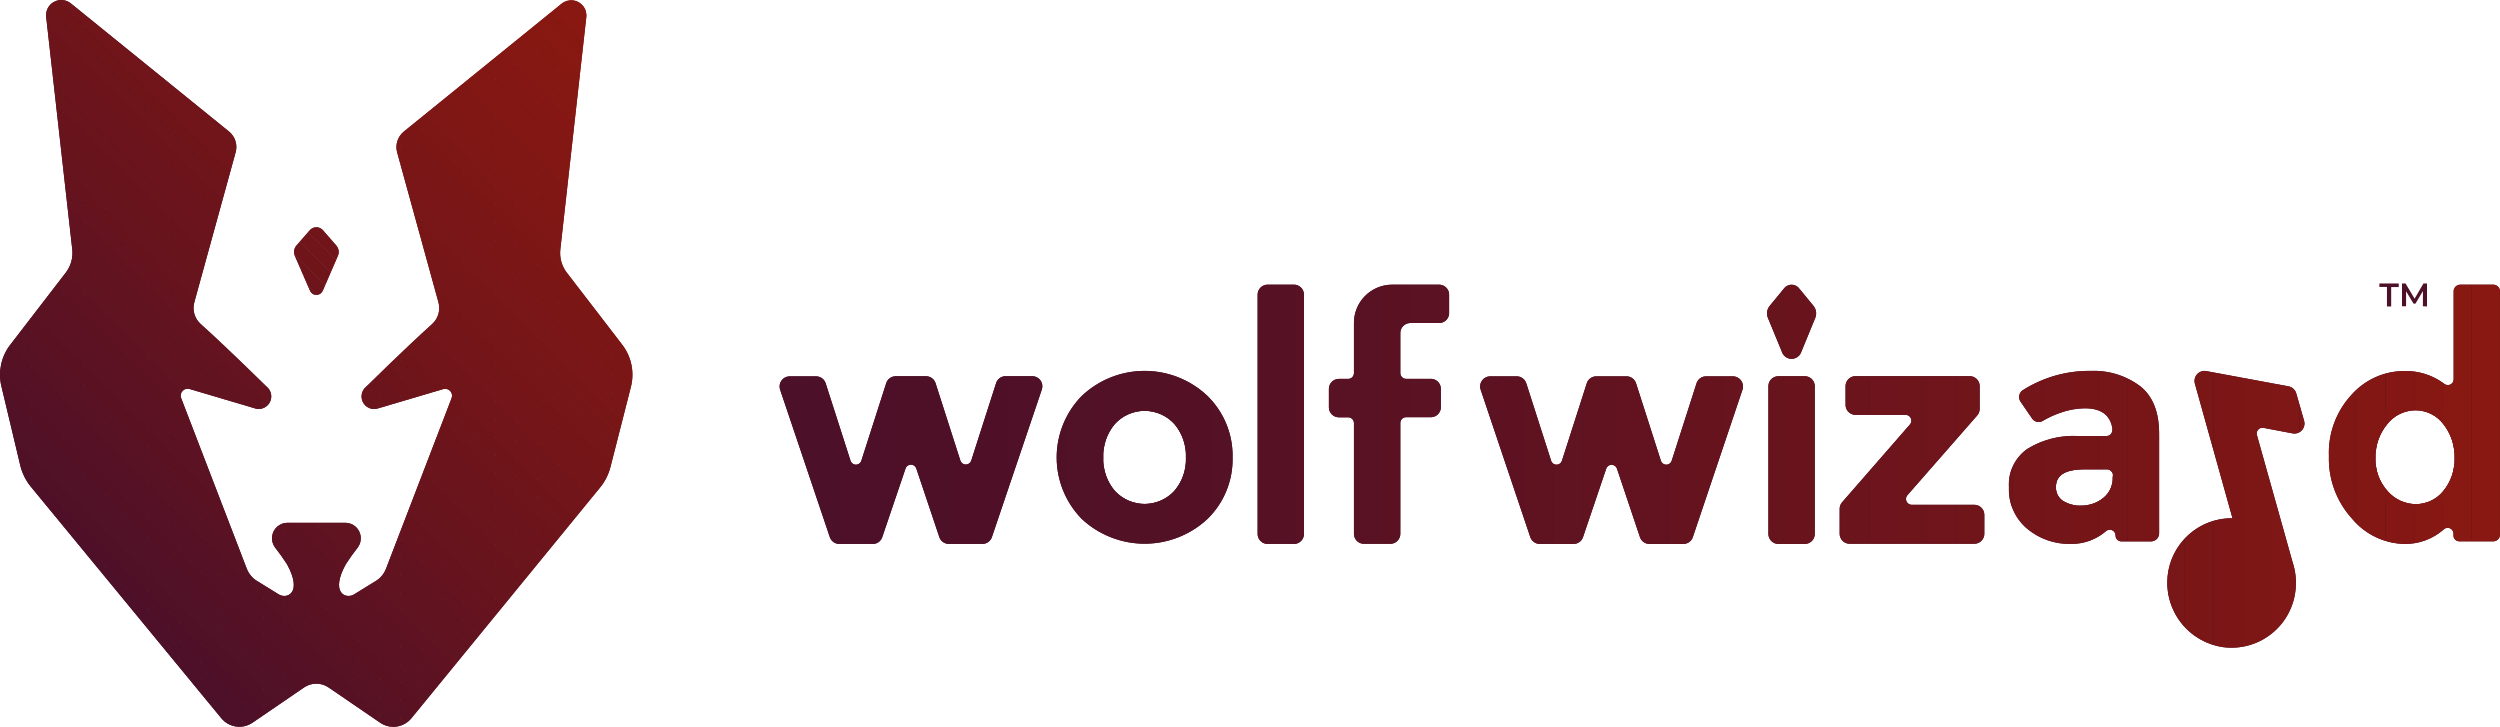 <svg xmlns="http://www.w3.org/2000/svg" xmlns:xlink="http://www.w3.org/1999/xlink" width="354.791" height="103.146" viewBox="0 0 354.791 103.146"><defs><clipPath id="a"><path d="M286.033,96.7a.981.981,0,0,0,1.8,0l2.152-4.956a1.382,1.382,0,0,0-.2-1.439l-1.888-2.165a1.241,1.241,0,0,0-1.928,0L284.083,90.3a1.4,1.4,0,0,0-.207,1.439Z" transform="translate(-283.763 -87.677)" fill="none"/></clipPath><clipPath id="b"><path d="M277.257,63.337,269.384,53.1a4.569,4.569,0,0,1-.915-3.3l3.684-32.934a2.157,2.157,0,0,0-3.5-1.936L246.26,33.08a2.83,2.83,0,0,0-.955,2.944l5.862,21.28a3.05,3.05,0,0,1-.88,3.081c-3.838,3.45-9.339,8.881-9.339,8.881a1.782,1.782,0,0,0,1.47,3.151l9.436-2.79a.977.977,0,0,1,1.18,1.294l-9.308,24.206a3.521,3.521,0,0,1-1.426,1.721l-3.156,1.945c-1.158.656-3.349-.255-1.127-4.3a29.429,29.429,0,0,1,1.73-2.421,2.2,2.2,0,0,0-1.813-3.472h-8.169a2.2,2.2,0,0,0-1.813,3.473,29.425,29.425,0,0,1,1.73,2.421c2.227,4.045.031,4.956-1.122,4.3l-3.164-1.95a3.521,3.521,0,0,1-1.426-1.725l-9.313-24.206a.981.981,0,0,1,1.184-1.3l9.436,2.795a1.782,1.782,0,0,0,1.474-3.151s-5.506-5.435-9.344-8.881a3.054,3.054,0,0,1-.88-3.081l5.862-21.275a2.821,2.821,0,0,0-.942-2.944L199.023,14.912a2.157,2.157,0,0,0-3.521,1.937L199.2,49.8a4.569,4.569,0,0,1-.915,3.3l-7.922,10.29a6.949,6.949,0,0,0-1.215,5.854l2.671,11.2a7.535,7.535,0,0,0,1.514,3.05l27.019,32.841a3.314,3.314,0,0,0,4.436.634l7.315-5a3.081,3.081,0,0,1,3.473,0l7.31,5a3.314,3.314,0,0,0,4.45-.634l26.777-32.744a7.526,7.526,0,0,0,1.474-2.922l2.9-11.364A6.976,6.976,0,0,0,277.257,63.337Z" transform="translate(-188.947 -14.41)" fill="none"/></clipPath><clipPath id="e"><path d="M207.7,306.423v-2.6a1.422,1.422,0,0,0-1.417-1.426H199.6a5.427,5.427,0,0,0-5.409,5.449h0v7.1a.823.823,0,0,1-.819.823h-1.32a1.422,1.422,0,0,0-1.417,1.426v2.6a1.422,1.422,0,0,0,1.417,1.426h1.32a.823.823,0,0,1,.819.823v15.7a1.426,1.426,0,0,0,1.417,1.43h3.75a1.426,1.426,0,0,0,1.417-1.43V322.029a.823.823,0,0,1,.819-.823h3.521a1.422,1.422,0,0,0,1.413-1.426v-2.592a1.422,1.422,0,0,0-1.413-1.426h-3.521a.823.823,0,0,1-.819-.823v-5.673a1.422,1.422,0,0,1,1.413-1.426h4.106A1.422,1.422,0,0,0,207.7,306.423Z" transform="translate(-190.63 -302.4)" fill="none"/></clipPath><clipPath id="f"><path d="M26.758,355.716H22a1.435,1.435,0,0,1-1.351-.977L13.6,333.829a1.439,1.439,0,0,1,1.351-1.9h3.754a1.43,1.43,0,0,1,1.36.995L23.589,343.9a.805.805,0,0,0,1.536,0l3.521-10.976a1.426,1.426,0,0,1,1.373-1.012H34.3a1.426,1.426,0,0,1,1.36.995l3.521,10.976a.81.81,0,0,0,1.54,0L44.244,332.9a1.426,1.426,0,0,1,1.36-.995h3.781a1.435,1.435,0,0,1,1.351,1.9l-7.073,20.91a1.435,1.435,0,0,1-1.32.995h-4.81a1.426,1.426,0,0,1-1.351-1l-3.257-9.7a.805.805,0,0,0-1.527,0L28.1,354.725A1.422,1.422,0,0,1,26.758,355.716Z" transform="translate(-13.527 -331.91)" fill="none"/></clipPath><clipPath id="g"><path d="M252.634,355.738h-4.758a1.435,1.435,0,0,1-1.351-.977l-7.042-20.91a1.439,1.439,0,0,1,1.351-1.9h3.772a1.426,1.426,0,0,1,1.356.995l3.521,10.976a.805.805,0,0,0,1.536,0l3.521-10.976a1.426,1.426,0,0,1,1.356-.995h4.287a1.422,1.422,0,0,1,1.356.995l3.521,10.976a.805.805,0,0,0,1.536,0l3.521-10.976a1.426,1.426,0,0,1,1.356-.995h3.816a1.439,1.439,0,0,1,1.351,1.9l-7.042,20.91a1.435,1.435,0,0,1-1.351.977h-4.81a1.426,1.426,0,0,1-1.351-.981l-3.257-9.7a.805.805,0,0,0-1.527,0l-3.292,9.713A1.426,1.426,0,0,1,252.634,355.738Z" transform="translate(-239.407 -331.95)" fill="none"/></clipPath><clipPath id="h"><path d="M127.828,342.492a11.822,11.822,0,0,1-3.556,8.71,13.079,13.079,0,0,1-17.855,0,12.473,12.473,0,0,1,0-17.442,12.973,12.973,0,0,1,17.855,0A11.883,11.883,0,0,1,127.828,342.492Zm-18.344,0a6.857,6.857,0,0,0,1.646,4.753,5.752,5.752,0,0,0,8.424,0,6.835,6.835,0,0,0,1.646-4.753,6.914,6.914,0,0,0-1.646-4.775,5.721,5.721,0,0,0-8.424,0,6.936,6.936,0,0,0-1.646,4.775Z" transform="translate(-102.861 -330.2)" fill="none"/></clipPath><clipPath id="i"><path d="M172.827,339.188h-3.75a1.426,1.426,0,0,1-1.417-1.43V303.82a1.426,1.426,0,0,1,1.417-1.43h3.75a1.426,1.426,0,0,1,1.413,1.43v33.92a1.426,1.426,0,0,1-1.413,1.448Z" transform="translate(-167.66 -302.39)" fill="none"/></clipPath><clipPath id="j"><path d="M334.319,302.956l-2.047,2.491a1.681,1.681,0,0,0-.224,1.672l1.994,4.841a1.448,1.448,0,0,0,2.733,0l1.989-4.841a1.7,1.7,0,0,0-.22-1.672l-2.051-2.491a1.355,1.355,0,0,0-2.174,0Z" transform="translate(-331.92 -302.41)" fill="none"/></clipPath><clipPath id="k"><path d="M337.527,355.716h-3.75a1.426,1.426,0,0,1-1.417-1.43V333.336a1.422,1.422,0,0,1,1.417-1.426h3.75a1.422,1.422,0,0,1,1.417,1.426v20.932a1.426,1.426,0,0,1-1.417,1.448Z" transform="translate(-332.36 -331.91)" fill="none"/></clipPath><clipPath id="l"><path d="M356.176,335.957v-2.641a1.422,1.422,0,0,1,1.413-1.426H373.8a1.421,1.421,0,0,1,1.413,1.426v3.208a1.422,1.422,0,0,1-.352.942l-9.9,11.311a.827.827,0,0,0,.612,1.373h8.882a1.422,1.422,0,0,1,1.417,1.426v2.672a1.426,1.426,0,0,1-1.417,1.43h-17.7a1.426,1.426,0,0,1-1.417-1.43v-3.521a1.443,1.443,0,0,1,.352-.942l9.621-11.034a.827.827,0,0,0-.616-1.369h-7.108A1.422,1.422,0,0,1,356.176,335.957Z" transform="translate(-355.34 -331.89)" fill="none"/></clipPath><clipPath id="m"><path d="M523.874,339.194a9.943,9.943,0,0,1-7.482-3.583,12.638,12.638,0,0,1-3.292-8.886,12.115,12.115,0,0,1,3.2-8.688,10.018,10.018,0,0,1,7.482-3.384,9.093,9.093,0,0,1,5.7,1.822.819.819,0,0,0,1.32-.647V303.346a.942.942,0,0,1,.937-.946h4.7a.942.942,0,0,1,.937.946v34.527a.942.942,0,0,1-.937.946H531.6a.827.827,0,0,1-.823-.832v-.26a.819.819,0,0,0-1.364-.612,8.261,8.261,0,0,1-5.541,2.077Zm-4.15-12.2a6.637,6.637,0,0,0,1.712,4.709,5.312,5.312,0,0,0,4,1.835,4.977,4.977,0,0,0,3.882-1.835,6.945,6.945,0,0,0,1.6-4.731,7.284,7.284,0,0,0-1.6-4.819,4.934,4.934,0,0,0-3.926-1.923,5.092,5.092,0,0,0-4,1.945,7.165,7.165,0,0,0-1.668,4.8Z" transform="translate(-513.1 -302.4)" fill="none"/></clipPath><clipPath id="n"><path d="M474.627,338.285l4.141.788a1.426,1.426,0,0,0,1.624-1.8l-1.109-3.869a1.421,1.421,0,0,0-1.1-1.008l-11.667-2.165a1.422,1.422,0,0,0-1.62,1.791l5.334,19.092a9.141,9.141,0,0,0-9.212,8.257,9.242,9.242,0,0,0,7.922,10.043,9.141,9.141,0,0,0,10.255-8.3,9.242,9.242,0,0,0-.44-3.781L473.7,339.319a.819.819,0,0,1,.929-1.034Z" transform="translate(-460.971 -330.208)" fill="none"/></clipPath><clipPath id="o"><path d="M428.544,332.368a10.957,10.957,0,0,0-7.02-2.17,17.6,17.6,0,0,0-9.625,2.724,1.166,1.166,0,0,0-.339,1.637l1.646,2.4a1.127,1.127,0,0,0,1.527.326,13.062,13.062,0,0,1,2.337-1.091,10.694,10.694,0,0,1,3.618-.687c2.275,0,3.569.933,3.9,2.782.031.321.022,1.144-.88,1.153h-3.961a12.514,12.514,0,0,0-7.2,1.813,6.2,6.2,0,0,0-2.641,5.457,7.31,7.31,0,0,0,2.544,5.836,9.3,9.3,0,0,0,6.3,2.2,7.42,7.42,0,0,0,4.943-1.813.819.819,0,0,1,1.351.625.827.827,0,0,0,.823.832h4.225a1.144,1.144,0,0,0,1.14-1.149V339.221Q431.264,334.533,428.544,332.368Zm-3.908,12.953a3.521,3.521,0,0,1-1.32,2.9,4.766,4.766,0,0,1-3.081,1.083,4.525,4.525,0,0,1-2.7-.687,2.267,2.267,0,0,1-.946-1.967q0-2.473,3.961-2.473h3.305a.819.819,0,0,1,.819.823Z" transform="translate(-409.91 -330.197)" fill="none"/></clipPath></defs><g transform="translate(16513.58 9645.744)"><g transform="translate(-16471.85 -9613.499)" clip-path="url(#a)"><rect width="0.092" height="9.96" transform="translate(-0.094 -0.153)" fill="#4c1028"/><rect height="9.96" transform="translate(-0.001 -0.153)" fill="#4c1028"/><rect width="0.106" height="9.96" transform="translate(-0.001 -0.153)" fill="#4c1028"/><rect width="0.106" height="9.96" transform="translate(0.104 -0.153)" fill="#4c1028"/><rect width="0.106" height="9.96" transform="translate(0.21 -0.153)" fill="#4c1028"/><rect width="0.106" height="9.96" transform="translate(0.316 -0.153)" fill="#4c1028"/><rect width="0.106" height="9.96" transform="translate(0.421 -0.153)" fill="#4c1028"/><rect width="0.106" height="9.96" transform="translate(0.527 -0.153)" fill="#4c1028"/><rect width="0.106" height="9.96" transform="translate(0.632 -0.153)" fill="#4d1028"/><rect width="0.106" height="9.96" transform="translate(0.738 -0.153)" fill="#4d1028"/><rect width="0.106" height="9.96" transform="translate(0.844 -0.153)" fill="#4d1028"/><rect width="0.106" height="9.96" transform="translate(0.949 -0.153)" fill="#4d1027"/><rect width="0.106" height="9.96" transform="translate(1.055 -0.153)" fill="#4e1027"/><rect width="0.106" height="9.96" transform="translate(1.161 -0.153)" fill="#4e1027"/><rect width="0.106" height="9.96" transform="translate(1.266 -0.153)" fill="#4e1027"/><rect width="0.106" height="9.96" transform="translate(1.372 -0.153)" fill="#4f1027"/><rect width="0.106" height="9.96" transform="translate(1.477 -0.153)" fill="#4f1027"/><rect width="0.106" height="9.96" transform="translate(1.583 -0.153)" fill="#501127"/><rect width="0.106" height="9.96" transform="translate(1.689 -0.153)" fill="#501126"/><rect width="0.106" height="9.96" transform="translate(1.794 -0.153)" fill="#511126"/><rect width="0.106" height="9.96" transform="translate(1.9 -0.153)" fill="#511126"/><rect width="0.106" height="9.96" transform="translate(2.006 -0.153)" fill="#521126"/><rect width="0.106" height="9.96" transform="translate(2.111 -0.153)" fill="#531125"/><rect width="0.106" height="9.96" transform="translate(2.217 -0.153)" fill="#531125"/><rect width="0.106" height="9.96" transform="translate(2.322 -0.153)" fill="#541125"/><rect width="0.106" height="9.96" transform="translate(2.428 -0.153)" fill="#551125"/><rect width="0.106" height="9.96" transform="translate(2.534 -0.153)" fill="#561124"/><rect width="0.106" height="9.96" transform="translate(2.639 -0.153)" fill="#571124"/><rect width="0.106" height="9.96" transform="translate(2.745 -0.153)" fill="#571224"/><rect width="0.106" height="9.96" transform="translate(2.851 -0.153)" fill="#581223"/><rect width="0.106" height="9.96" transform="translate(2.956 -0.153)" fill="#591223"/><rect width="0.106" height="9.96" transform="translate(3.062 -0.153)" fill="#5a1223"/><rect width="0.106" height="9.96" transform="translate(3.167 -0.153)" fill="#5b1222"/><rect width="0.106" height="9.96" transform="translate(3.273 -0.153)" fill="#5c1222"/><rect width="0.106" height="9.96" transform="translate(3.379 -0.153)" fill="#5d1221"/><rect width="0.106" height="9.96" transform="translate(3.484 -0.153)" fill="#5f1221"/><rect width="0.106" height="9.96" transform="translate(3.59 -0.153)" fill="#601320"/><rect width="0.106" height="9.96" transform="translate(3.696 -0.153)" fill="#611320"/><rect width="0.106" height="9.96" transform="translate(3.801 -0.153)" fill="#621320"/><rect width="0.106" height="9.96" transform="translate(3.907 -0.153)" fill="#63131f"/><rect width="0.106" height="9.96" transform="translate(4.012 -0.153)" fill="#65131f"/><rect width="0.106" height="9.96" transform="translate(4.118 -0.153)" fill="#66131e"/><rect width="0.106" height="9.96" transform="translate(4.224 -0.153)" fill="#67141e"/><rect width="0.106" height="9.96" transform="translate(4.329 -0.153)" fill="#69141d"/><rect width="0.106" height="9.96" transform="translate(4.435 -0.153)" fill="#6a141c"/><rect width="0.106" height="9.96" transform="translate(4.541 -0.153)" fill="#6c141c"/><rect width="0.106" height="9.96" transform="translate(4.646 -0.153)" fill="#6d141b"/><rect width="0.106" height="9.96" transform="translate(4.752 -0.153)" fill="#6f151b"/><rect width="0.106" height="9.96" transform="translate(4.858 -0.153)" fill="#70151a"/><rect width="0.106" height="9.96" transform="translate(4.963 -0.153)" fill="#721519"/><rect width="0.106" height="9.96" transform="translate(5.069 -0.153)" fill="#741519"/><rect width="0.106" height="9.96" transform="translate(5.174 -0.153)" fill="#751518"/><rect width="0.106" height="9.96" transform="translate(5.28 -0.153)" fill="#771618"/><rect width="0.106" height="9.96" transform="translate(5.386 -0.153)" fill="#791617"/><rect width="0.106" height="9.96" transform="translate(5.491 -0.153)" fill="#7a1616"/><rect width="0.106" height="9.96" transform="translate(5.597 -0.153)" fill="#7c1615"/><rect width="0.106" height="9.96" transform="translate(5.703 -0.153)" fill="#7e1715"/><rect width="0.106" height="9.96" transform="translate(5.808 -0.153)" fill="#801714"/><rect width="0.106" height="9.96" transform="translate(5.914 -0.153)" fill="#821713"/><rect width="0.106" height="9.96" transform="translate(6.019 -0.153)" fill="#841713"/><rect width="0.106" height="9.96" transform="translate(6.125 -0.153)" fill="#861812"/><rect width="0.106" height="9.96" transform="translate(6.231 -0.153)" fill="#881811"/><rect width="0.092" height="9.96" transform="translate(6.336 -0.153)" fill="#881811"/></g><g transform="translate(-16513.58 -9645.744)" clip-path="url(#b)"><rect width="0.295" height="104.254" transform="translate(-0.289 -0.717)" fill="#4c1028"/><rect height="104.254" transform="translate(0.006 -0.717)" fill="#4c1028"/><rect width="1.496" height="104.254" transform="translate(0.006 -0.717)" fill="#4c1028"/><rect width="1.496" height="104.254" transform="translate(1.502 -0.717)" fill="#4c1028"/><rect width="1.496" height="104.254" transform="translate(2.998 -0.717)" fill="#4c1028"/><rect width="1.496" height="104.254" transform="translate(4.495 -0.717)" fill="#4c1028"/><rect width="1.496" height="104.254" transform="translate(5.991 -0.717)" fill="#4c1028"/><rect width="1.496" height="104.254" transform="translate(7.488 -0.717)" fill="#4c1028"/><rect width="1.496" height="104.254" transform="translate(8.98 -0.717)" fill="#4d1028"/><rect width="1.496" height="104.254" transform="translate(10.476 -0.717)" fill="#4d1028"/><rect width="1.496" height="104.254" transform="translate(11.972 -0.717)" fill="#4d1028"/><rect width="1.496" height="104.254" transform="translate(13.469 -0.717)" fill="#4d1027"/><rect width="1.496" height="104.254" transform="translate(14.965 -0.717)" fill="#4e1027"/><rect width="1.496" height="104.254" transform="translate(16.461 -0.717)" fill="#4e1027"/><rect width="1.496" height="104.254" transform="translate(17.953 -0.717)" fill="#4e1027"/><rect width="1.496" height="104.254" transform="translate(19.45 -0.717)" fill="#4f1027"/><rect width="1.496" height="104.254" transform="translate(20.946 -0.717)" fill="#4f1027"/><rect width="1.496" height="104.254" transform="translate(22.443 -0.717)" fill="#501127"/><rect width="1.496" height="104.254" transform="translate(23.939 -0.717)" fill="#501126"/><rect width="1.496" height="104.254" transform="translate(25.435 -0.717)" fill="#511126"/><rect width="1.496" height="104.254" transform="translate(26.927 -0.717)" fill="#511126"/><rect width="1.496" height="104.254" transform="translate(28.424 -0.717)" fill="#521126"/><rect width="1.496" height="104.254" transform="translate(29.92 -0.717)" fill="#531125"/><rect width="1.496" height="104.254" transform="translate(31.417 -0.717)" fill="#531125"/><rect width="1.496" height="104.254" transform="translate(32.913 -0.717)" fill="#541125"/><rect width="1.496" height="104.254" transform="translate(34.409 -0.717)" fill="#551125"/><rect width="1.496" height="104.254" transform="translate(35.901 -0.717)" fill="#561124"/><rect width="1.496" height="104.254" transform="translate(37.398 -0.717)" fill="#571124"/><rect width="1.496" height="104.254" transform="translate(38.894 -0.717)" fill="#571224"/><rect width="1.496" height="104.254" transform="translate(40.39 -0.717)" fill="#581223"/><rect width="1.496" height="104.254" transform="translate(41.887 -0.717)" fill="#591223"/><rect width="1.496" height="104.254" transform="translate(43.383 -0.717)" fill="#5a1223"/><rect width="1.496" height="104.254" transform="translate(44.875 -0.717)" fill="#5b1222"/><rect width="1.496" height="104.254" transform="translate(46.372 -0.717)" fill="#5c1222"/><rect width="1.496" height="104.254" transform="translate(47.868 -0.717)" fill="#5d1221"/><rect width="1.496" height="104.254" transform="translate(49.364 -0.717)" fill="#5f1221"/><rect width="1.496" height="104.254" transform="translate(50.861 -0.717)" fill="#601320"/><rect width="1.496" height="104.254" transform="translate(52.357 -0.717)" fill="#611320"/><rect width="1.496" height="104.254" transform="translate(53.854 -0.717)" fill="#621320"/><rect width="1.496" height="104.254" transform="translate(55.346 -0.717)" fill="#63131f"/><rect width="1.496" height="104.254" transform="translate(56.842 -0.717)" fill="#65131f"/><rect width="1.496" height="104.254" transform="translate(58.338 -0.717)" fill="#66131e"/><rect width="1.496" height="104.254" transform="translate(59.835 -0.717)" fill="#67141e"/><rect width="1.496" height="104.254" transform="translate(61.331 -0.717)" fill="#69141d"/><rect width="1.496" height="104.254" transform="translate(62.828 -0.717)" fill="#6a141c"/><rect width="1.496" height="104.254" transform="translate(64.319 -0.717)" fill="#6c141c"/><rect width="1.496" height="104.254" transform="translate(65.816 -0.717)" fill="#6d141b"/><rect width="1.496" height="104.254" transform="translate(67.312 -0.717)" fill="#6f151b"/><rect width="1.496" height="104.254" transform="translate(68.809 -0.717)" fill="#70151a"/><rect width="1.496" height="104.254" transform="translate(70.305 -0.717)" fill="#721519"/><rect width="1.496" height="104.254" transform="translate(71.801 -0.717)" fill="#741519"/><rect width="1.496" height="104.254" transform="translate(73.293 -0.717)" fill="#751518"/><rect width="1.496" height="104.254" transform="translate(74.79 -0.717)" fill="#771618"/><rect width="1.496" height="104.254" transform="translate(76.286 -0.717)" fill="#791617"/><rect width="1.496" height="104.254" transform="translate(77.783 -0.717)" fill="#7a1616"/><rect width="1.496" height="104.254" transform="translate(79.279 -0.717)" fill="#7c1615"/><rect width="1.496" height="104.254" transform="translate(80.775 -0.717)" fill="#7e1715"/><rect width="1.496" height="104.254" transform="translate(82.267 -0.717)" fill="#801714"/><rect width="1.496" height="104.254" transform="translate(83.764 -0.717)" fill="#821713"/><rect width="1.496" height="104.254" transform="translate(85.26 -0.717)" fill="#841713"/><rect width="1.496" height="104.254" transform="translate(86.757 -0.717)" fill="#861812"/><rect width="1.496" height="104.254" transform="translate(88.253 -0.717)" fill="#881811"/><rect width="0.312" height="104.254" transform="translate(89.749 -0.717)" fill="#881811"/></g><g transform="translate(-16471.85 -9613.499)" clip-path="url(#a)"><path d="M283.55,107.61l1.034,1.034H283.55Z" transform="translate(-283.644 -98.837)" fill="#6c141c"/><path d="M283.55,101.84l3.574,3.574h-2.539l-1.034-1.034Z" transform="translate(-283.644 -95.606)" fill="#6d141b"/><path d="M283.55,96.06l5.589,5.589-.528.528h-1.488L283.55,98.6Z" transform="translate(-283.644 -92.37)" fill="#6e151b"/><path d="M283.55,90.751l.141-.141,6.386,6.382v.673l-.937.933-5.589-5.589Z" transform="translate(-283.644 -89.319)" fill="#6f151a"/><path d="M283.87,88.992l1.272-1.272,5.114,5.114v2.539Z" transform="translate(-283.823 -87.701)" fill="#71151a"/><path d="M286.76,87.5l.172-.172h2.2l2.742,2.742v2.544Z" transform="translate(-285.441 -87.483)" fill="#72151a"/><path d="M294.689,87.33l.2.2v2.539L292.15,87.33Z" transform="translate(-288.459 -87.483)" fill="#731519"/><path d="M298.122,87.532l-.2-.2h.2Z" transform="translate(-291.689 -87.483)" fill="#741519"/></g><g transform="translate(-16513.58 -9645.744)" clip-path="url(#b)"><path d="M188.29,174.04l33.277,33.281H188.29Z" transform="translate(-188.579 -103.785)" fill="#4c1028"/><path d="M188.29,174.04l33.277,33.281h0L188.29,174.04Z" transform="translate(-188.579 -103.785)" fill="#4c1028"/><path d="M188.29,168.27l35.821,35.821h-2.544L188.29,170.809Z" transform="translate(-188.579 -100.554)" fill="#4c1028"/><path d="M188.29,162.49l38.36,38.365h-2.539L188.29,165.034Z" transform="translate(-188.579 -97.318)" fill="#4d1028"/><path d="M188.29,156.72l40.9,40.9H226.65l-38.36-38.365Z" transform="translate(-188.579 -94.087)" fill="#4f1027"/><path d="M188.29,150.94l43.444,43.448h-2.539l-40.9-40.9Z" transform="translate(-188.579 -90.851)" fill="#501127"/><path d="M188.29,145.17l45.988,45.988h-2.544L188.29,147.709Z" transform="translate(-188.579 -87.621)" fill="#511126"/><path d="M188.29,139.4l48.527,48.527h-2.539L188.29,141.939Z" transform="translate(-188.579 -84.39)" fill="#521126"/><path d="M188.29,133.62l51.071,51.071h-2.544L188.29,136.164Z" transform="translate(-188.579 -81.154)" fill="#541125"/><path d="M188.29,127.85l53.61,53.61h-2.539L188.29,130.389Z" transform="translate(-188.579 -77.923)" fill="#551125"/><path d="M188.29,122.07l56.154,56.154H241.9l-53.61-53.61Z" transform="translate(-188.579 -74.687)" fill="#561124"/><path d="M188.29,116.3l58.619,58.619-.07.075h-2.394L188.29,118.839Z" transform="translate(-188.579 -71.457)" fill="#571224"/><path d="M188.29,110.52l59.891,59.891-1.272,1.272L188.29,113.064Z" transform="translate(-188.579 -68.221)" fill="#591223"/><path d="M188.29,104.75l61.163,61.163-1.272,1.268L188.29,107.289Z" transform="translate(-188.579 -64.99)" fill="#5a1223"/><path d="M188.29,98.97,250.725,161.4l-1.272,1.272L188.29,101.514Z" transform="translate(-188.579 -61.754)" fill="#5b1222"/><path d="M188.29,93.2l63.7,63.7-1.268,1.272L188.29,95.739Z" transform="translate(-188.579 -58.523)" fill="#5c1222"/><path d="M188.29,87.42l64.974,64.974-1.272,1.272-63.7-63.7Z" transform="translate(-188.579 -55.287)" fill="#5d1221"/><path d="M188.29,81.65,254.536,147.9l-1.272,1.268L188.29,84.189Z" transform="translate(-188.579 -52.057)" fill="#5f1221"/><path d="M188.29,75.87l67.518,67.518-1.272,1.272L188.29,78.414Z" transform="translate(-188.579 -48.821)" fill="#601320"/><path d="M188.29,70.1l68.785,68.785-1.268,1.272L188.29,72.639Z" transform="translate(-188.579 -45.59)" fill="#611320"/><path d="M188.29,64.32l70.057,70.057-1.272,1.272L188.29,66.864Z" transform="translate(-188.579 -42.354)" fill="#621320"/><path d="M188.29,58.55l71.329,71.329-1.272,1.268L188.29,61.089Z" transform="translate(-188.579 -39.123)" fill="#63131f"/><path d="M188.29,52.77l72.6,72.6-1.272,1.272L188.29,55.314Z" transform="translate(-188.579 -35.887)" fill="#64131f"/><path d="M188.29,47l73.869,73.869-1.268,1.272-72.6-72.6Z" transform="translate(-188.579 -32.657)" fill="#66131e"/><path d="M188.29,41.22l75.141,75.145-1.272,1.268L188.29,43.764Z" transform="translate(-188.579 -29.421)" fill="#67141e"/><path d="M188.29,35.45,264.7,111.863l-1.272,1.272L188.29,37.989Z" transform="translate(-188.579 -26.19)" fill="#68141d"/><path d="M188.29,29.68l77.685,77.68-1.272,1.272L188.29,32.219Z" transform="translate(-188.579 -22.959)" fill="#69141d"/><path d="M188.29,26.737l.867-.867,78.085,78.085-1.268,1.272L188.29,27.547Z" transform="translate(-188.579 -20.826)" fill="#6a141c"/><rect width="1.796" height="110.429" transform="translate(0.576 5.044) rotate(-45)" fill="#6b141c"/><rect width="1.796" height="110.429" transform="translate(1.851 3.776) rotate(-45)" fill="#6c141c"/><rect width="1.796" height="110.429" transform="translate(3.123 2.501) rotate(-45)" fill="#6d141b"/><rect width="1.796" height="110.429" transform="translate(4.391 1.231) rotate(-45)" fill="#6e151b"/><path d="M201.81,13.458l.682-.678h1.18l77.5,77.5L279.9,91.543Z" transform="translate(-196.149 -13.497)" fill="#6f151a"/><path d="M208.579,12.78,284.807,89l-1.272,1.272-77.5-77.5Z" transform="translate(-198.517 -13.497)" fill="#71151a"/><path d="M214.354,12.78l74.951,74.951L288.038,89,211.81,12.78Z" transform="translate(-201.748 -13.497)" fill="#72151a"/><path d="M220.129,12.78l73.684,73.679-1.272,1.272L217.59,12.78Z" transform="translate(-204.984 -13.497)" fill="#731519"/><path d="M225.9,12.78l72.368,72.368v.084l-1.228,1.228L223.36,12.78Z" transform="translate(-208.214 -13.497)" fill="#741519"/><path d="M231.679,12.78l69.828,69.828v2.539L229.14,12.78Z" transform="translate(-211.451 -13.497)" fill="#751518"/><path d="M237.454,12.78l67.285,67.285v2.544L234.91,12.78Z" transform="translate(-214.681 -13.497)" fill="#761618"/><path d="M243.229,12.78l64.745,64.745v2.539L240.69,12.78Z" transform="translate(-217.917 -13.497)" fill="#771618"/><path d="M249,12.78l62.2,62.2v2.544L246.46,12.78Z" transform="translate(-221.148 -13.497)" fill="#781617"/><path d="M254.779,12.78l59.662,59.662v2.539l-62.2-62.2Z" transform="translate(-224.384 -13.497)" fill="#791617"/><path d="M260.554,12.78,317.672,69.9v2.544L258.01,12.78Z" transform="translate(-227.615 -13.497)" fill="#7a1617"/><path d="M266.329,12.78l54.579,54.579V69.9L263.79,12.78Z" transform="translate(-230.851 -13.497)" fill="#7b1616"/><path d="M272.1,12.78l52.035,52.035v2.544L269.56,12.78Z" transform="translate(-234.081 -13.497)" fill="#7b1616"/><path d="M277.879,12.78l49.5,49.5v2.539L275.34,12.78Z" transform="translate(-237.317 -13.497)" fill="#7c1615"/><path d="M283.654,12.78l46.951,46.951v2.544l-49.5-49.5Z" transform="translate(-240.548 -13.497)" fill="#7d1715"/><path d="M289.429,12.78l44.412,44.412v2.539L286.89,12.78Z" transform="translate(-243.784 -13.497)" fill="#7e1715"/><path d="M295.2,12.78l41.868,41.868v2.544L292.66,12.78Z" transform="translate(-247.015 -13.497)" fill="#7f1714"/><path d="M300.979,12.78l39.329,39.329v2.539L298.44,12.78Z" transform="translate(-250.251 -13.497)" fill="#801714"/><path d="M306.754,12.78l36.785,36.785v2.544L304.21,12.78Z" transform="translate(-253.481 -13.497)" fill="#811714"/><path d="M312.529,12.78l34.245,34.245v2.539L309.99,12.78Z" transform="translate(-256.717 -13.497)" fill="#821713"/><path d="M318.3,12.78l31.7,31.7v2.544L315.76,12.78Z" transform="translate(-259.948 -13.497)" fill="#821713"/><path d="M324.079,12.78l29.162,29.162v2.539l-31.7-31.7Z" transform="translate(-263.184 -13.497)" fill="#831713"/><path d="M329.849,12.78,356.472,39.4v2.539L327.31,12.78Z" transform="translate(-266.415 -13.497)" fill="#841713"/><path d="M335.624,12.78,359.7,36.859V39.4L333.08,12.78Z" transform="translate(-269.645 -13.497)" fill="#851812"/><path d="M341.4,12.78l21.539,21.539v2.539L338.86,12.78Z" transform="translate(-272.881 -13.497)" fill="#851812"/><path d="M347.174,12.78l19,19v2.544L344.63,12.78Z" transform="translate(-276.112 -13.497)" fill="#861812"/><path d="M352.949,12.78l16.456,16.456v2.539l-19-19Z" transform="translate(-279.348 -13.497)" fill="#871812"/><path d="M358.724,12.78l13.912,13.912v2.544L356.18,12.78Z" transform="translate(-282.579 -13.497)" fill="#871811"/><path d="M364.5,12.78l11.373,11.373v2.539L361.96,12.78Z" transform="translate(-285.815 -13.497)" fill="#881811"/><path d="M370.274,12.78l8.829,8.829v2.544L367.73,12.78Z" transform="translate(-289.045 -13.497)" fill="#881811"/><path d="M382.339,21.609,373.51,12.78h8.829Z" transform="translate(-292.281 -13.497)" fill="#881811"/></g><path d="M207.7,306.423v-2.6a1.422,1.422,0,0,0-1.417-1.426H199.6a5.427,5.427,0,0,0-5.409,5.449h0v7.1a.823.823,0,0,1-.819.823h-1.32a1.422,1.422,0,0,0-1.417,1.426v2.6a1.422,1.422,0,0,0,1.417,1.426h1.32a.823.823,0,0,1,.819.823v15.7a1.426,1.426,0,0,0,1.417,1.43h3.75a1.426,1.426,0,0,0,1.417-1.43V322.029a.823.823,0,0,1,.819-.823h3.521a1.422,1.422,0,0,0,1.413-1.426v-2.592a1.422,1.422,0,0,0-1.413-1.426h-3.521a.823.823,0,0,1-.819-.823v-5.673a1.422,1.422,0,0,1,1.413-1.426h4.106A1.422,1.422,0,0,0,207.7,306.423Z" transform="translate(-16515.625 -9907.741)" fill="#4c1028"/><path d="M26.758,355.716H22a1.435,1.435,0,0,1-1.351-.977L13.6,333.829a1.439,1.439,0,0,1,1.351-1.9h3.754a1.43,1.43,0,0,1,1.36.995L23.589,343.9a.805.805,0,0,0,1.536,0l3.521-10.976a1.426,1.426,0,0,1,1.373-1.012H34.3a1.426,1.426,0,0,1,1.36.995l3.521,10.976a.81.81,0,0,0,1.54,0L44.244,332.9a1.426,1.426,0,0,1,1.36-.995h3.781a1.435,1.435,0,0,1,1.351,1.9l-7.073,20.91a1.435,1.435,0,0,1-1.32.995h-4.81a1.426,1.426,0,0,1-1.351-1l-3.257-9.7a.805.805,0,0,0-1.527,0L28.1,354.725A1.422,1.422,0,0,1,26.758,355.716Z" transform="translate(-16416.467 -9924.263)" fill="#4c1028"/><path d="M252.634,355.738h-4.758a1.435,1.435,0,0,1-1.351-.977l-7.042-20.91a1.439,1.439,0,0,1,1.351-1.9h3.772a1.426,1.426,0,0,1,1.356.995l3.521,10.976a.805.805,0,0,0,1.536,0l3.521-10.976a1.426,1.426,0,0,1,1.356-.995h4.287a1.422,1.422,0,0,1,1.356.995l3.521,10.976a.805.805,0,0,0,1.536,0l3.521-10.976a1.426,1.426,0,0,1,1.356-.995h3.816a1.439,1.439,0,0,1,1.351,1.9l-7.042,20.91a1.435,1.435,0,0,1-1.351.977h-4.81a1.426,1.426,0,0,1-1.351-.981l-3.257-9.7a.805.805,0,0,0-1.527,0l-3.292,9.713A1.426,1.426,0,0,1,252.634,355.738Z" transform="translate(-16542.934 -9924.286)" fill="#4c1028"/><path d="M127.828,342.492a11.822,11.822,0,0,1-3.556,8.71,13.079,13.079,0,0,1-17.855,0,12.473,12.473,0,0,1,0-17.442,12.973,12.973,0,0,1,17.855,0A11.883,11.883,0,0,1,127.828,342.492Zm-18.344,0a6.857,6.857,0,0,0,1.646,4.753,5.752,5.752,0,0,0,8.424,0,6.835,6.835,0,0,0,1.646-4.753,6.914,6.914,0,0,0-1.646-4.775,5.721,5.721,0,0,0-8.424,0,6.936,6.936,0,0,0-1.646,4.775Z" transform="translate(-16466.484 -9923.307)" fill="#4c1028"/><path d="M172.827,339.188h-3.75a1.426,1.426,0,0,1-1.417-1.43V303.82a1.426,1.426,0,0,1,1.417-1.43h3.75a1.426,1.426,0,0,1,1.413,1.43v33.92a1.426,1.426,0,0,1-1.413,1.448Z" transform="translate(-16502.764 -9907.736)" fill="#4c1028"/><path d="M334.319,302.956l-2.047,2.491a1.681,1.681,0,0,0-.224,1.672l1.994,4.841a1.448,1.448,0,0,0,2.733,0l1.989-4.841a1.7,1.7,0,0,0-.22-1.672l-2.051-2.491a1.355,1.355,0,0,0-2.174,0Z" transform="translate(-16594.73 -9907.747)" fill="#4c1028"/><path d="M337.527,355.716h-3.75a1.426,1.426,0,0,1-1.417-1.43V333.336a1.422,1.422,0,0,1,1.417-1.426h3.75a1.422,1.422,0,0,1,1.417,1.426v20.932a1.426,1.426,0,0,1-1.417,1.448Z" transform="translate(-16594.977 -9924.263)" fill="#4c1028"/><path d="M356.176,335.957v-2.641a1.422,1.422,0,0,1,1.413-1.426H373.8a1.421,1.421,0,0,1,1.413,1.426v3.208a1.422,1.422,0,0,1-.352.942l-9.9,11.311a.827.827,0,0,0,.612,1.373h8.882a1.422,1.422,0,0,1,1.417,1.426v2.672a1.426,1.426,0,0,1-1.417,1.43h-17.7a1.426,1.426,0,0,1-1.417-1.43v-3.521a1.443,1.443,0,0,1,.352-.942l9.621-11.034a.827.827,0,0,0-.616-1.369h-7.108A1.422,1.422,0,0,1,356.176,335.957Z" transform="translate(-16607.842 -9924.253)" fill="#4c1028"/><path d="M523.874,339.194a9.943,9.943,0,0,1-7.482-3.583,12.638,12.638,0,0,1-3.292-8.886,12.115,12.115,0,0,1,3.2-8.688,10.018,10.018,0,0,1,7.482-3.384,9.093,9.093,0,0,1,5.7,1.822.819.819,0,0,0,1.32-.647V303.346a.942.942,0,0,1,.937-.946h4.7a.942.942,0,0,1,.937.946v34.527a.942.942,0,0,1-.937.946H531.6a.827.827,0,0,1-.823-.832v-.26a.819.819,0,0,0-1.364-.612,8.261,8.261,0,0,1-5.541,2.077Zm-4.15-12.2a6.637,6.637,0,0,0,1.712,4.709,5.312,5.312,0,0,0,4,1.835,4.977,4.977,0,0,0,3.882-1.835,6.945,6.945,0,0,0,1.6-4.731,7.284,7.284,0,0,0-1.6-4.819,4.934,4.934,0,0,0-3.926-1.923,5.092,5.092,0,0,0-4,1.945,7.165,7.165,0,0,0-1.668,4.8Z" transform="translate(-16696.172 -9907.741)" fill="#4c1028"/><path d="M474.627,338.285l4.141.788a1.426,1.426,0,0,0,1.624-1.8l-1.109-3.869a1.421,1.421,0,0,0-1.1-1.008l-11.667-2.165a1.422,1.422,0,0,0-1.62,1.791l5.334,19.092a9.141,9.141,0,0,0-9.212,8.257,9.242,9.242,0,0,0,7.922,10.043,9.141,9.141,0,0,0,10.255-8.3,9.242,9.242,0,0,0-.44-3.781L473.7,339.319a.819.819,0,0,1,.929-1.034Z" transform="translate(-16666.984 -9923.312)" fill="#4c1028"/><path d="M428.544,332.368a10.957,10.957,0,0,0-7.02-2.17,17.6,17.6,0,0,0-9.625,2.724,1.166,1.166,0,0,0-.339,1.637l1.646,2.4a1.127,1.127,0,0,0,1.527.326,13.062,13.062,0,0,1,2.337-1.091,10.694,10.694,0,0,1,3.618-.687c2.275,0,3.569.933,3.9,2.782.031.321.022,1.144-.88,1.153h-3.961a12.514,12.514,0,0,0-7.2,1.813,6.2,6.2,0,0,0-2.641,5.457,7.31,7.31,0,0,0,2.544,5.836,9.3,9.3,0,0,0,6.3,2.2,7.42,7.42,0,0,0,4.943-1.813.819.819,0,0,1,1.351.625.827.827,0,0,0,.823.832h4.225a1.144,1.144,0,0,0,1.14-1.149V339.221Q431.264,334.533,428.544,332.368Zm-3.908,12.953a3.521,3.521,0,0,1-1.32,2.9,4.766,4.766,0,0,1-3.081,1.083,4.525,4.525,0,0,1-2.7-.687,2.267,2.267,0,0,1-.946-1.967q0-2.473,3.961-2.473h3.305a.819.819,0,0,1,.819.823Z" transform="translate(-16638.395 -9923.305)" fill="#4c1028"/><g transform="translate(-16324.994 -9605.341)" clip-path="url(#e)"><rect width="3.446" height="36.776" transform="translate(-0.009 0)" fill="#581223"/><rect width="4.071" height="36.776" transform="translate(3.437 0)" fill="#591223"/><rect width="4.071" height="36.776" transform="translate(7.508 0)" fill="#5a1223"/><rect width="4.071" height="36.776" transform="translate(11.575 0)" fill="#5b1222"/><rect width="1.417" height="36.776" transform="translate(15.646 0)" fill="#5c1222"/></g><g transform="translate(-16402.939 -9592.353)" clip-path="url(#f)"><rect width="0.238" height="23.788" transform="translate(-0.254 0)" fill="#4c1028"/><rect height="23.788" transform="translate(-0.016 0)" fill="#4c1028"/><rect width="4.071" height="23.788" transform="translate(-0.016 0)" fill="#4c1028"/><rect width="4.071" height="23.788" transform="translate(4.055 0)" fill="#4c1028"/><rect width="4.071" height="23.788" transform="translate(8.122 0)" fill="#4d1028"/><rect width="4.071" height="23.788" transform="translate(12.193 0)" fill="#4d1028"/><rect width="4.071" height="23.788" transform="translate(16.264 0)" fill="#4d1027"/><rect width="4.071" height="23.788" transform="translate(20.335 0)" fill="#4e1027"/><rect width="4.071" height="23.788" transform="translate(24.401 0)" fill="#4f1027"/><rect width="4.071" height="23.788" transform="translate(28.472 0)" fill="#4f1027"/><rect width="4.071" height="23.788" transform="translate(32.543 0)" fill="#501027"/><rect width="0.915" height="23.788" transform="translate(36.615 0)" fill="#501126"/></g><g transform="translate(-16303.527 -9592.336)" clip-path="url(#g)"><rect width="2.575" height="23.788" transform="translate(-0.254 -0.018)" fill="#5d1221"/><rect width="4.071" height="23.788" transform="translate(2.321 -0.018)" fill="#5e1221"/><rect width="4.071" height="23.788" transform="translate(6.387 -0.018)" fill="#5f1321"/><rect width="4.071" height="23.788" transform="translate(10.459 -0.018)" fill="#601320"/><rect width="4.071" height="23.788" transform="translate(14.53 -0.018)" fill="#611320"/><rect width="4.071" height="23.788" transform="translate(18.601 -0.018)" fill="#62131f"/><rect width="4.071" height="23.788" transform="translate(22.667 -0.018)" fill="#63131f"/><rect width="4.071" height="23.788" transform="translate(26.738 -0.018)" fill="#65131f"/><rect width="4.071" height="23.788" transform="translate(30.809 -0.018)" fill="#66131e"/><rect width="2.645" height="23.788" transform="translate(34.88 -0.018)" fill="#67141e"/></g><g transform="translate(-16363.622 -9593.106)" clip-path="url(#h)"><rect width="2.883" height="13.221" transform="translate(6.623 5.66)" fill="#521126"/><rect width="4.071" height="13.221" transform="translate(9.506 5.66)" fill="#531125"/><rect width="4.071" height="13.221" transform="translate(13.577 5.66)" fill="#531125"/><rect width="0.695" height="13.221" transform="translate(17.644 5.66)" fill="#541125"/><rect width="1.369" height="24.536" transform="translate(-0.001 0)" fill="#501126"/><rect width="4.071" height="24.536" transform="translate(1.364 0)" fill="#511126"/><rect width="4.071" height="24.536" transform="translate(5.435 0)" fill="#521126"/><rect width="4.071" height="24.536" transform="translate(9.506 0)" fill="#531125"/><rect width="4.071" height="24.536" transform="translate(13.577 0)" fill="#531125"/><rect width="4.071" height="24.536" transform="translate(17.644 0)" fill="#541125"/><rect width="3.248" height="24.536" transform="translate(21.715 0)" fill="#551125"/></g><g transform="translate(-16335.104 -9605.346)" clip-path="url(#i)"><rect width="1.338" height="36.776" transform="translate(0 0)" fill="#561124"/><rect width="4.071" height="36.776" transform="translate(1.338 0)" fill="#571124"/><rect width="1.175" height="36.776" transform="translate(5.405 0)" fill="#581224"/></g><g transform="translate(-16262.81 -9605.337)" clip-path="url(#j)"><rect width="2.407" height="11.02" transform="translate(-0.101 -0.18)" fill="#68141d"/><rect width="4.071" height="11.02" transform="translate(2.302 -0.18)" fill="#69141d"/><rect width="0.7" height="11.02" transform="translate(6.373 -0.18)" fill="#6a141c"/></g><g transform="translate(-16262.617 -9592.353)" clip-path="url(#k)"><rect width="2.108" height="23.788" transform="translate(0 0)" fill="#68141d"/><rect width="4.071" height="23.788" transform="translate(2.108 0)" fill="#69141d"/><rect width="0.405" height="23.788" transform="translate(6.179 0)" fill="#6a141c"/></g><g transform="translate(-16252.503 -9592.362)" clip-path="url(#l)"><rect width="0.136" height="23.788" transform="translate(0 0.009)" fill="#6a141c"/><rect width="4.071" height="23.788" transform="translate(0.136 0.009)" fill="#6b141c"/><rect width="4.071" height="23.788" transform="translate(4.208 0.009)" fill="#6d141c"/><rect width="4.071" height="23.788" transform="translate(8.274 0.009)" fill="#6e151b"/><rect width="4.071" height="23.788" transform="translate(12.345 0.009)" fill="#6f151b"/><rect width="4.071" height="23.788" transform="translate(16.416 0.009)" fill="#70151a"/><rect width="0.048" height="23.788" transform="translate(20.487 0.009)" fill="#71151a"/></g><g transform="translate(-16183.07 -9605.341)" clip-path="url(#m)"><rect width="1.408" height="13.309" transform="translate(6.624 17.807)" fill="#821713"/><rect width="4.071" height="13.309" transform="translate(8.032 17.807)" fill="#841713"/><rect width="4.071" height="13.309" transform="translate(12.103 17.807)" fill="#851812"/><rect width="1.642" height="13.309" transform="translate(16.174 17.807)" fill="#871812"/><rect width="3.961" height="36.776" transform="translate(0 0)" fill="#811714"/><rect width="4.071" height="36.776" transform="translate(3.961 0)" fill="#821713"/><rect width="4.071" height="36.776" transform="translate(8.032 0)" fill="#841713"/><rect width="4.071" height="36.776" transform="translate(12.103 0)" fill="#851812"/><rect width="4.071" height="36.776" transform="translate(16.174 0)" fill="#871812"/><rect width="4.071" height="36.776" transform="translate(20.241 0)" fill="#881811"/></g><g transform="translate(-16206.013 -9593.102)" clip-path="url(#n)"><rect width="2.927" height="40.042" transform="translate(-0.445 -0.171)" fill="#791617"/><rect width="4.071" height="40.042" transform="translate(2.486 -0.171)" fill="#7a1616"/><rect width="4.071" height="40.042" transform="translate(6.557 -0.171)" fill="#7c1616"/><rect width="4.071" height="40.042" transform="translate(10.624 -0.171)" fill="#7d1715"/><rect width="4.071" height="40.042" transform="translate(14.695 -0.171)" fill="#7e1715"/><rect width="0.933" height="40.042" transform="translate(18.766 -0.171)" fill="#801714"/></g><g transform="translate(-16228.486 -9593.107)" clip-path="url(#o)"><rect width="2.025" height="5.127" transform="translate(6.655 13.975)" fill="#741519"/><rect width="4.071" height="5.127" transform="translate(8.679 13.975)" fill="#751518"/><rect width="1.981" height="5.127" transform="translate(12.75 13.975)" fill="#761618"/><rect width="0.511" height="24.536" transform="translate(0.031 0.001)" fill="#71151a"/><rect width="4.071" height="24.536" transform="translate(0.537 0.001)" fill="#731519"/><rect width="4.071" height="24.536" transform="translate(4.608 0.001)" fill="#741519"/><rect width="4.071" height="24.536" transform="translate(8.679 0.001)" fill="#751518"/><rect width="4.071" height="24.536" transform="translate(12.75 0.001)" fill="#761618"/><rect width="4.071" height="24.536" transform="translate(16.817 0.001)" fill="#781617"/><rect width="0.467" height="24.536" transform="translate(20.888 0.001)" fill="#791617"/></g><path d="M365.454,242.489H364.38V242h2.746v.511h-1.074v2.751h-.6Z" transform="translate(-16540.285 -9847.517)" fill="#4c1028"/><path d="M374.636,245.239v-2.161l-1.061,1.787h-.268l-1.061-1.76v2.135h-.577V242h.5l1.285,2.161L374.716,242h.5v3.261Z" transform="translate(-16544.365 -9847.517)" fill="#4c1028"/></g></svg>